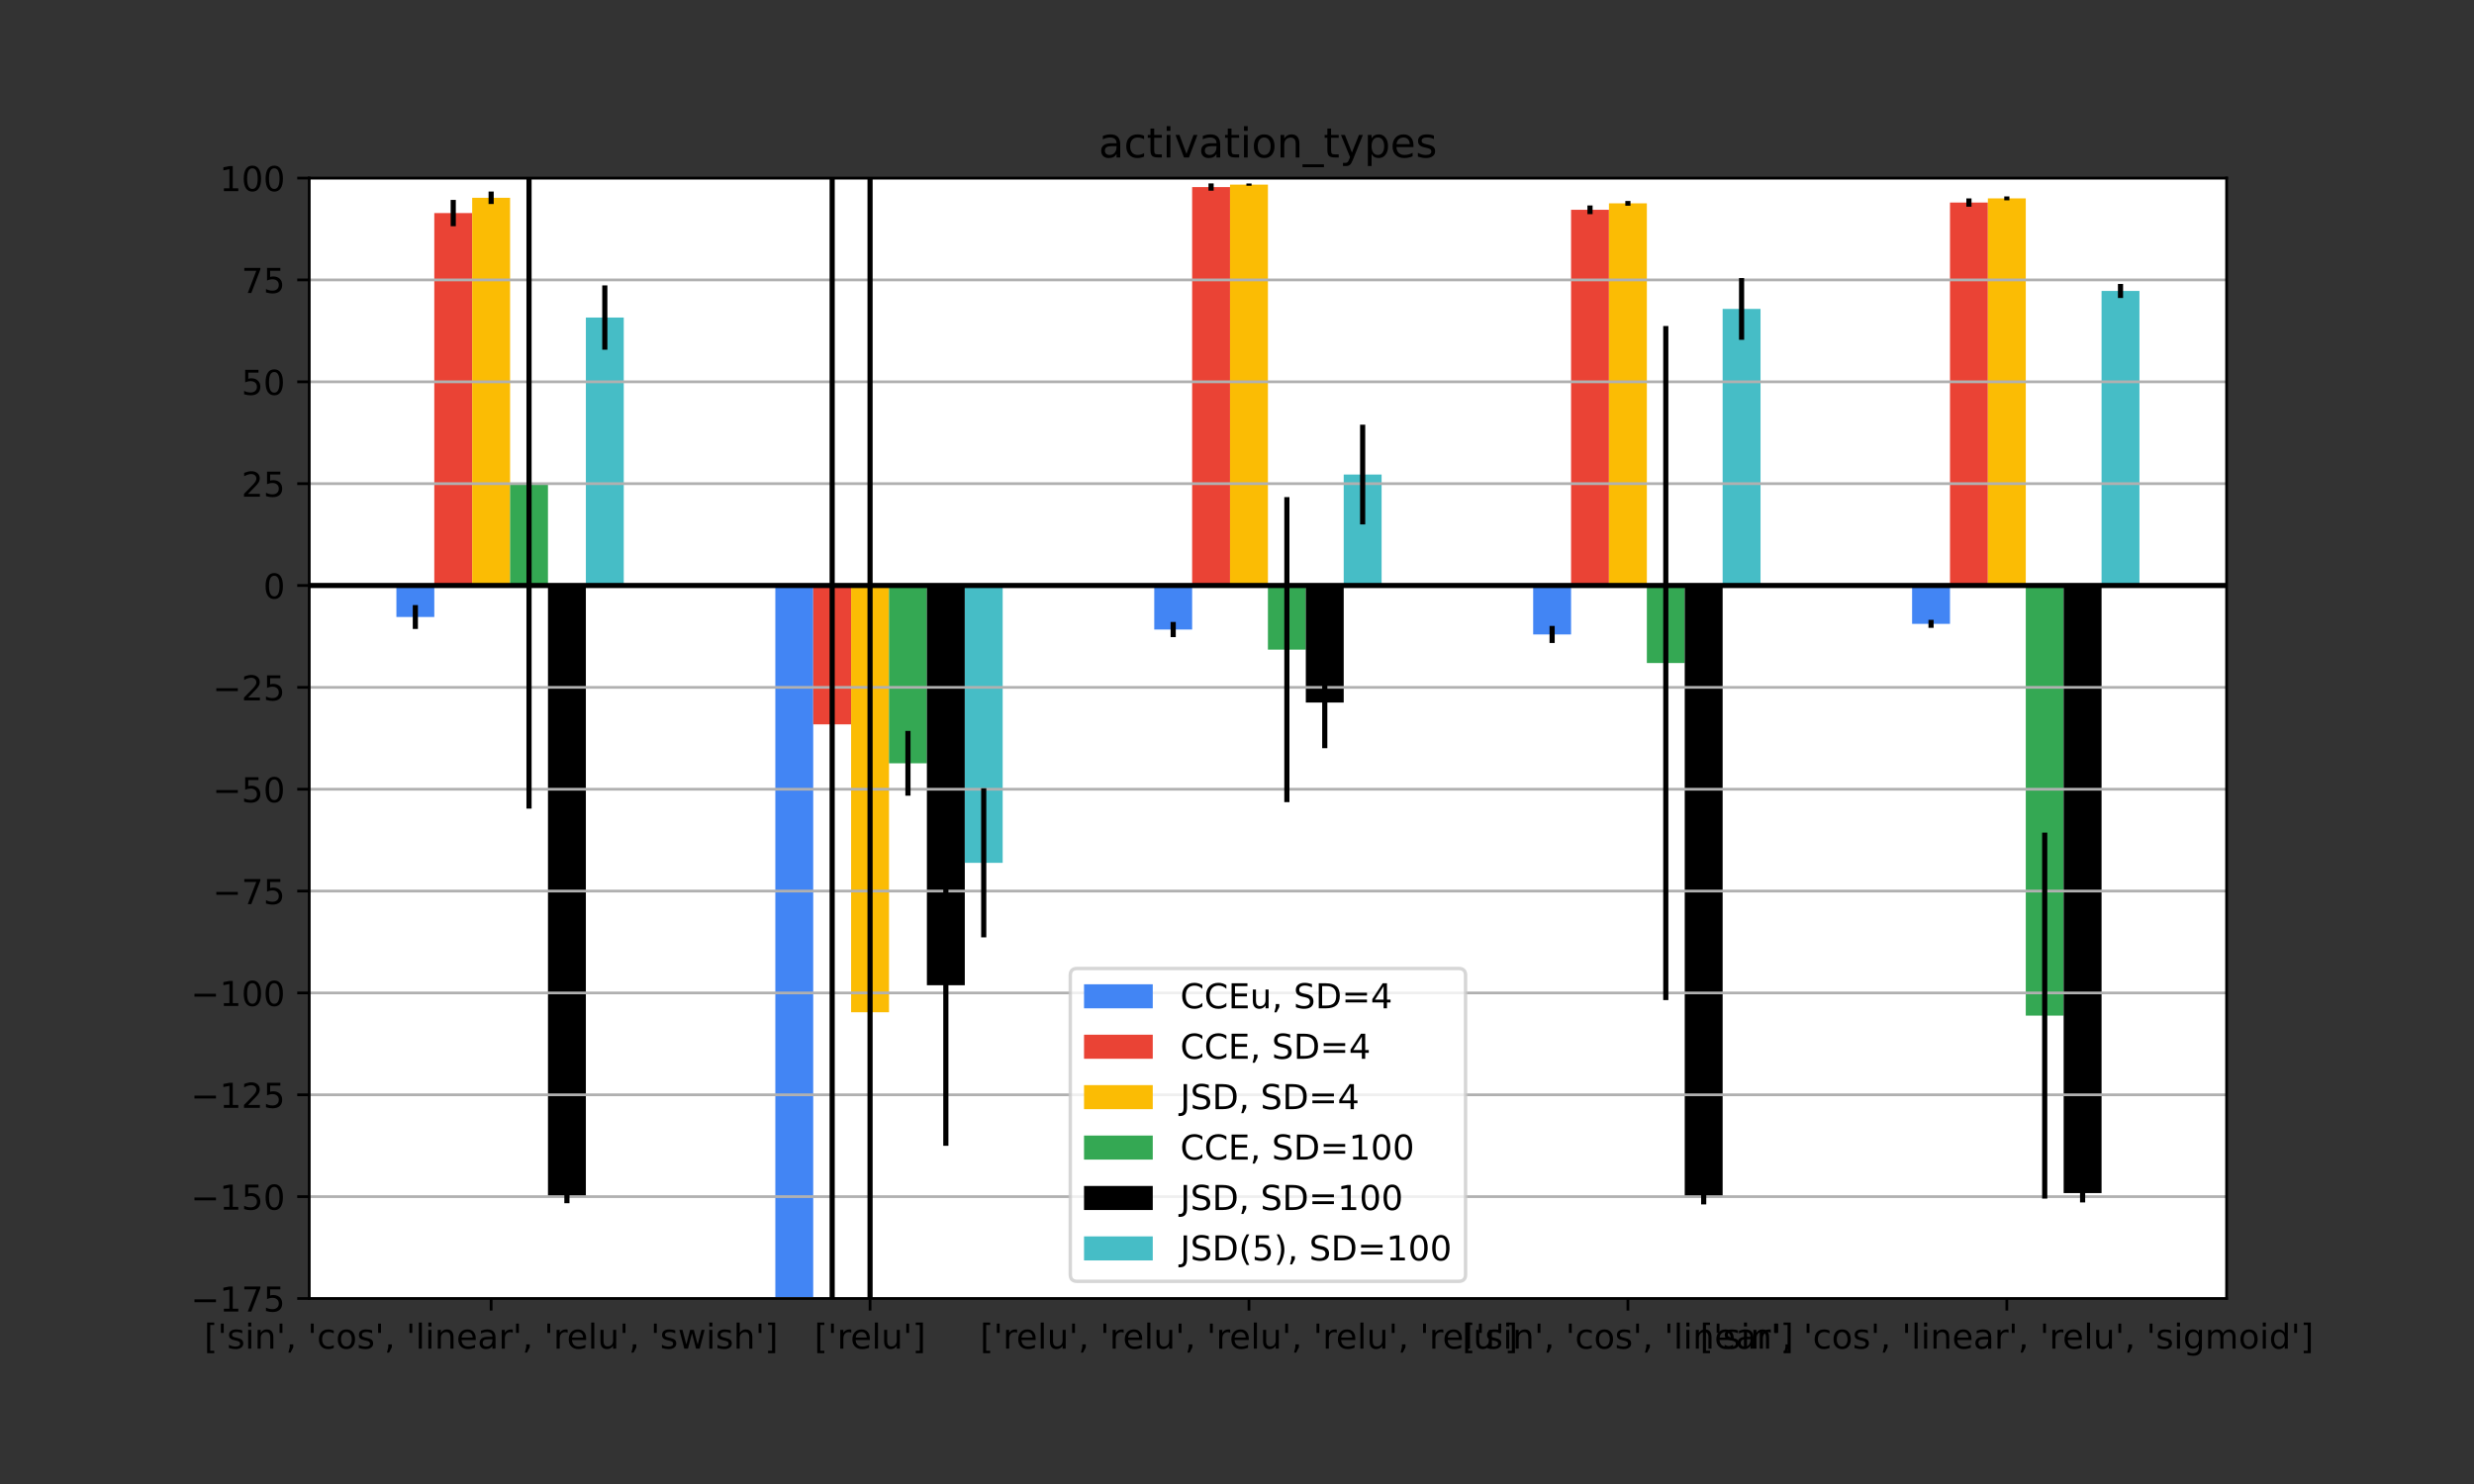 <?xml version="1.0" encoding="utf-8" standalone="no"?>
<!DOCTYPE svg PUBLIC "-//W3C//DTD SVG 1.1//EN"
  "http://www.w3.org/Graphics/SVG/1.1/DTD/svg11.dtd">
<!-- Created with matplotlib (https://matplotlib.org/) -->
<svg height="432pt" version="1.1" viewBox="0 0 720 432" width="720pt" xmlns="http://www.w3.org/2000/svg" xmlns:xlink="http://www.w3.org/1999/xlink">
 <rect x="0" y="0" width="720" height="432" fill="#333333" stroke="none"/>
 <defs>
  <style type="text/css">*{stroke-linecap:butt;stroke-linejoin:round;}</style>
 </defs>
 <g id="figure_1">
  <g id="patch_1">
   <path d="M 0 432 
L 720 432 
L 720 0 
L 0 0 
z
" style="fill:none;"/>
  </g>
  <g id="axes_1">
   <g id="patch_2">
    <path d="M 90 378 
L 648 378 
L 648 51.84 
L 90 51.84 
z
" style="fill:#ffffff;"/>
   </g>
   <g id="patch_3">
    <path clip-path="url(#pb8b86e7a56)" d="M 115.364 170.444 
L 126.391 170.444 
L 126.391 179.611 
L 115.364 179.611 
z
" style="fill:#4285f4;"/>
   </g>
   <g id="patch_4">
    <path clip-path="url(#pb8b86e7a56)" d="M 225.64 170.444 
L 236.668 170.444 
L 236.668 884.717 
L 225.64 884.717 
z
" style="fill:#4285f4;"/>
   </g>
   <g id="patch_5">
    <path clip-path="url(#pb8b86e7a56)" d="M 335.917 170.444 
L 346.945 170.444 
L 346.945 183.263 
L 335.917 183.263 
z
" style="fill:#4285f4;"/>
   </g>
   <g id="patch_6">
    <path clip-path="url(#pb8b86e7a56)" d="M 446.194 170.444 
L 457.221 170.444 
L 457.221 184.694 
L 446.194 184.694 
z
" style="fill:#4285f4;"/>
   </g>
   <g id="patch_7">
    <path clip-path="url(#pb8b86e7a56)" d="M 556.47 170.444 
L 567.498 170.444 
L 567.498 181.61 
L 556.47 181.61 
z
" style="fill:#4285f4;"/>
   </g>
   <g id="patch_8">
    <path clip-path="url(#pb8b86e7a56)" d="M 126.391 170.444 
L 137.419 170.444 
L 137.419 62.026 
L 126.391 62.026 
z
" style="fill:#ea4335;"/>
   </g>
   <g id="patch_9">
    <path clip-path="url(#pb8b86e7a56)" d="M 236.668 170.444 
L 247.696 170.444 
L 247.696 210.867 
L 236.668 210.867 
z
" style="fill:#ea4335;"/>
   </g>
   <g id="patch_10">
    <path clip-path="url(#pb8b86e7a56)" d="M 346.945 170.444 
L 357.972 170.444 
L 357.972 54.459 
L 346.945 54.459 
z
" style="fill:#ea4335;"/>
   </g>
   <g id="patch_11">
    <path clip-path="url(#pb8b86e7a56)" d="M 457.221 170.444 
L 468.249 170.444 
L 468.249 61.068 
L 457.221 61.068 
z
" style="fill:#ea4335;"/>
   </g>
   <g id="patch_12">
    <path clip-path="url(#pb8b86e7a56)" d="M 567.498 170.444 
L 578.526 170.444 
L 578.526 58.96 
L 567.498 58.96 
z
" style="fill:#ea4335;"/>
   </g>
   <g id="patch_13">
    <path clip-path="url(#pb8b86e7a56)" d="M 137.419 170.444 
L 148.447 170.444 
L 148.447 57.578 
L 137.419 57.578 
z
" style="fill:#fbbc04;"/>
   </g>
   <g id="patch_14">
    <path clip-path="url(#pb8b86e7a56)" d="M 247.696 170.444 
L 258.723 170.444 
L 258.723 294.675 
L 247.696 294.675 
z
" style="fill:#fbbc04;"/>
   </g>
   <g id="patch_15">
    <path clip-path="url(#pb8b86e7a56)" d="M 357.972 170.444 
L 369 170.444 
L 369 53.744 
L 357.972 53.744 
z
" style="fill:#fbbc04;"/>
   </g>
   <g id="patch_16">
    <path clip-path="url(#pb8b86e7a56)" d="M 468.249 170.444 
L 479.277 170.444 
L 479.277 59.189 
L 468.249 59.189 
z
" style="fill:#fbbc04;"/>
   </g>
   <g id="patch_17">
    <path clip-path="url(#pb8b86e7a56)" d="M 578.526 170.444 
L 589.553 170.444 
L 589.553 57.747 
L 578.526 57.747 
z
" style="fill:#fbbc04;"/>
   </g>
   <g id="patch_18">
    <path clip-path="url(#pb8b86e7a56)" d="M 148.447 170.444 
L 159.474 170.444 
L 159.474 140.765 
L 148.447 140.765 
z
" style="fill:#34a853;"/>
   </g>
   <g id="patch_19">
    <path clip-path="url(#pb8b86e7a56)" d="M 258.723 170.444 
L 269.751 170.444 
L 269.751 222.2 
L 258.723 222.2 
z
" style="fill:#34a853;"/>
   </g>
   <g id="patch_20">
    <path clip-path="url(#pb8b86e7a56)" d="M 369 170.444 
L 380.028 170.444 
L 380.028 189.11 
L 369 189.11 
z
" style="fill:#34a853;"/>
   </g>
   <g id="patch_21">
    <path clip-path="url(#pb8b86e7a56)" d="M 479.277 170.444 
L 490.304 170.444 
L 490.304 193.013 
L 479.277 193.013 
z
" style="fill:#34a853;"/>
   </g>
   <g id="patch_22">
    <path clip-path="url(#pb8b86e7a56)" d="M 589.553 170.444 
L 600.581 170.444 
L 600.581 295.652 
L 589.553 295.652 
z
" style="fill:#34a853;"/>
   </g>
   <g id="patch_23">
    <path clip-path="url(#pb8b86e7a56)" d="M 159.474 170.444 
L 170.502 170.444 
L 170.502 348.159 
L 159.474 348.159 
z
"/>
   </g>
   <g id="patch_24">
    <path clip-path="url(#pb8b86e7a56)" d="M 269.751 170.444 
L 280.779 170.444 
L 280.779 286.806 
L 269.751 286.806 
z
"/>
   </g>
   <g id="patch_25">
    <path clip-path="url(#pb8b86e7a56)" d="M 380.028 170.444 
L 391.055 170.444 
L 391.055 204.512 
L 380.028 204.512 
z
"/>
   </g>
   <g id="patch_26">
    <path clip-path="url(#pb8b86e7a56)" d="M 490.304 170.444 
L 501.332 170.444 
L 501.332 348.515 
L 490.304 348.515 
z
"/>
   </g>
   <g id="patch_27">
    <path clip-path="url(#pb8b86e7a56)" d="M 600.581 170.444 
L 611.609 170.444 
L 611.609 347.315 
L 600.581 347.315 
z
"/>
   </g>
   <g id="patch_28">
    <path clip-path="url(#pb8b86e7a56)" d="M 170.502 170.444 
L 181.53 170.444 
L 181.53 92.438 
L 170.502 92.438 
z
" style="fill:#46bdc6;"/>
   </g>
   <g id="patch_29">
    <path clip-path="url(#pb8b86e7a56)" d="M 280.779 170.444 
L 291.806 170.444 
L 291.806 251.18 
L 280.779 251.18 
z
" style="fill:#46bdc6;"/>
   </g>
   <g id="patch_30">
    <path clip-path="url(#pb8b86e7a56)" d="M 391.055 170.444 
L 402.083 170.444 
L 402.083 138.139 
L 391.055 138.139 
z
" style="fill:#46bdc6;"/>
   </g>
   <g id="patch_31">
    <path clip-path="url(#pb8b86e7a56)" d="M 501.332 170.444 
L 512.36 170.444 
L 512.36 89.925 
L 501.332 89.925 
z
" style="fill:#46bdc6;"/>
   </g>
   <g id="patch_32">
    <path clip-path="url(#pb8b86e7a56)" d="M 611.609 170.444 
L 622.636 170.444 
L 622.636 84.695 
L 611.609 84.695 
z
" style="fill:#46bdc6;"/>
   </g>
   <g id="matplotlib.axis_1">
    <g id="xtick_1">
     <g id="line2d_1">
      <defs>
       <path d="M 0 0 
L 0 3.5 
" id="mff85c3a733" style="stroke:#000000;stroke-width:0.8;"/>
      </defs>
      <g>
       <use style="stroke:#000000;stroke-width:0.8;" x="142.933" xlink:href="#mff85c3a733" y="378"/>
      </g>
     </g>
     <g id="text_1">
      <!-- ['sin', 'cos', 'linear', 'relu', 'swish'] -->
      <g transform="translate(59.424 392.598)scale(0.1 -0.1)">
       <defs>
        <path d="M 8.594 75.984 
L 29.297 75.984 
L 29.297 69 
L 17.578 69 
L 17.578 -6.203 
L 29.297 -6.203 
L 29.297 -13.188 
L 8.594 -13.188 
z
" id="DejaVuSans-91"/>
        <path d="M 17.922 72.906 
L 17.922 45.797 
L 9.625 45.797 
L 9.625 72.906 
z
" id="DejaVuSans-39"/>
        <path d="M 44.281 53.078 
L 44.281 44.578 
Q 40.484 46.531 36.375 47.5 
Q 32.281 48.484 27.875 48.484 
Q 21.188 48.484 17.844 46.438 
Q 14.5 44.391 14.5 40.281 
Q 14.5 37.156 16.891 35.375 
Q 19.281 33.594 26.516 31.984 
L 29.594 31.297 
Q 39.156 29.25 43.188 25.516 
Q 47.219 21.781 47.219 15.094 
Q 47.219 7.469 41.188 3.016 
Q 35.156 -1.422 24.609 -1.422 
Q 20.219 -1.422 15.453 -0.562 
Q 10.688 0.297 5.422 2 
L 5.422 11.281 
Q 10.406 8.688 15.234 7.391 
Q 20.062 6.109 24.812 6.109 
Q 31.156 6.109 34.562 8.281 
Q 37.984 10.453 37.984 14.406 
Q 37.984 18.062 35.516 20.016 
Q 33.062 21.969 24.703 23.781 
L 21.578 24.516 
Q 13.234 26.266 9.516 29.906 
Q 5.812 33.547 5.812 39.891 
Q 5.812 47.609 11.281 51.797 
Q 16.75 56 26.812 56 
Q 31.781 56 36.172 55.266 
Q 40.578 54.547 44.281 53.078 
z
" id="DejaVuSans-115"/>
        <path d="M 9.422 54.688 
L 18.406 54.688 
L 18.406 0 
L 9.422 0 
z
M 9.422 75.984 
L 18.406 75.984 
L 18.406 64.594 
L 9.422 64.594 
z
" id="DejaVuSans-105"/>
        <path d="M 54.891 33.016 
L 54.891 0 
L 45.906 0 
L 45.906 32.719 
Q 45.906 40.484 42.875 44.328 
Q 39.844 48.188 33.797 48.188 
Q 26.516 48.188 22.312 43.547 
Q 18.109 38.922 18.109 30.906 
L 18.109 0 
L 9.078 0 
L 9.078 54.688 
L 18.109 54.688 
L 18.109 46.188 
Q 21.344 51.125 25.703 53.562 
Q 30.078 56 35.797 56 
Q 45.219 56 50.047 50.172 
Q 54.891 44.344 54.891 33.016 
z
" id="DejaVuSans-110"/>
        <path d="M 11.719 12.406 
L 22.016 12.406 
L 22.016 4 
L 14.016 -11.625 
L 7.719 -11.625 
L 11.719 4 
z
" id="DejaVuSans-44"/>
        <path id="DejaVuSans-32"/>
        <path d="M 48.781 52.594 
L 48.781 44.188 
Q 44.969 46.297 41.141 47.344 
Q 37.312 48.391 33.406 48.391 
Q 24.656 48.391 19.812 42.844 
Q 14.984 37.312 14.984 27.297 
Q 14.984 17.281 19.812 11.734 
Q 24.656 6.203 33.406 6.203 
Q 37.312 6.203 41.141 7.25 
Q 44.969 8.297 48.781 10.406 
L 48.781 2.094 
Q 45.016 0.344 40.984 -0.531 
Q 36.969 -1.422 32.422 -1.422 
Q 20.062 -1.422 12.781 6.344 
Q 5.516 14.109 5.516 27.297 
Q 5.516 40.672 12.859 48.328 
Q 20.219 56 33.016 56 
Q 37.156 56 41.109 55.141 
Q 45.062 54.297 48.781 52.594 
z
" id="DejaVuSans-99"/>
        <path d="M 30.609 48.391 
Q 23.391 48.391 19.188 42.75 
Q 14.984 37.109 14.984 27.297 
Q 14.984 17.484 19.156 11.844 
Q 23.344 6.203 30.609 6.203 
Q 37.797 6.203 41.984 11.859 
Q 46.188 17.531 46.188 27.297 
Q 46.188 37.016 41.984 42.703 
Q 37.797 48.391 30.609 48.391 
z
M 30.609 56 
Q 42.328 56 49.016 48.375 
Q 55.719 40.766 55.719 27.297 
Q 55.719 13.875 49.016 6.219 
Q 42.328 -1.422 30.609 -1.422 
Q 18.844 -1.422 12.172 6.219 
Q 5.516 13.875 5.516 27.297 
Q 5.516 40.766 12.172 48.375 
Q 18.844 56 30.609 56 
z
" id="DejaVuSans-111"/>
        <path d="M 9.422 75.984 
L 18.406 75.984 
L 18.406 0 
L 9.422 0 
z
" id="DejaVuSans-108"/>
        <path d="M 56.203 29.594 
L 56.203 25.203 
L 14.891 25.203 
Q 15.484 15.922 20.484 11.062 
Q 25.484 6.203 34.422 6.203 
Q 39.594 6.203 44.453 7.469 
Q 49.312 8.734 54.109 11.281 
L 54.109 2.781 
Q 49.266 0.734 44.188 -0.344 
Q 39.109 -1.422 33.891 -1.422 
Q 20.797 -1.422 13.156 6.188 
Q 5.516 13.812 5.516 26.812 
Q 5.516 40.234 12.766 48.109 
Q 20.016 56 32.328 56 
Q 43.359 56 49.781 48.891 
Q 56.203 41.797 56.203 29.594 
z
M 47.219 32.234 
Q 47.125 39.594 43.094 43.984 
Q 39.062 48.391 32.422 48.391 
Q 24.906 48.391 20.391 44.141 
Q 15.875 39.891 15.188 32.172 
z
" id="DejaVuSans-101"/>
        <path d="M 34.281 27.484 
Q 23.391 27.484 19.188 25 
Q 14.984 22.516 14.984 16.5 
Q 14.984 11.719 18.141 8.906 
Q 21.297 6.109 26.703 6.109 
Q 34.188 6.109 38.703 11.406 
Q 43.219 16.703 43.219 25.484 
L 43.219 27.484 
z
M 52.203 31.203 
L 52.203 0 
L 43.219 0 
L 43.219 8.297 
Q 40.141 3.328 35.547 0.953 
Q 30.953 -1.422 24.312 -1.422 
Q 15.922 -1.422 10.953 3.297 
Q 6 8.016 6 15.922 
Q 6 25.141 12.172 29.828 
Q 18.359 34.516 30.609 34.516 
L 43.219 34.516 
L 43.219 35.406 
Q 43.219 41.609 39.141 45 
Q 35.062 48.391 27.688 48.391 
Q 23 48.391 18.547 47.266 
Q 14.109 46.141 10.016 43.891 
L 10.016 52.203 
Q 14.938 54.109 19.578 55.047 
Q 24.219 56 28.609 56 
Q 40.484 56 46.344 49.844 
Q 52.203 43.703 52.203 31.203 
z
" id="DejaVuSans-97"/>
        <path d="M 41.109 46.297 
Q 39.594 47.172 37.812 47.578 
Q 36.031 48 33.891 48 
Q 26.266 48 22.188 43.047 
Q 18.109 38.094 18.109 28.812 
L 18.109 0 
L 9.078 0 
L 9.078 54.688 
L 18.109 54.688 
L 18.109 46.188 
Q 20.953 51.172 25.484 53.578 
Q 30.031 56 36.531 56 
Q 37.453 56 38.578 55.875 
Q 39.703 55.766 41.062 55.516 
z
" id="DejaVuSans-114"/>
        <path d="M 8.5 21.578 
L 8.5 54.688 
L 17.484 54.688 
L 17.484 21.922 
Q 17.484 14.156 20.5 10.266 
Q 23.531 6.391 29.594 6.391 
Q 36.859 6.391 41.078 11.031 
Q 45.312 15.672 45.312 23.688 
L 45.312 54.688 
L 54.297 54.688 
L 54.297 0 
L 45.312 0 
L 45.312 8.406 
Q 42.047 3.422 37.719 1 
Q 33.406 -1.422 27.688 -1.422 
Q 18.266 -1.422 13.375 4.438 
Q 8.5 10.297 8.5 21.578 
z
M 31.109 56 
z
" id="DejaVuSans-117"/>
        <path d="M 4.203 54.688 
L 13.188 54.688 
L 24.422 12.016 
L 35.594 54.688 
L 46.188 54.688 
L 57.422 12.016 
L 68.609 54.688 
L 77.594 54.688 
L 63.281 0 
L 52.688 0 
L 40.922 44.828 
L 29.109 0 
L 18.5 0 
z
" id="DejaVuSans-119"/>
        <path d="M 54.891 33.016 
L 54.891 0 
L 45.906 0 
L 45.906 32.719 
Q 45.906 40.484 42.875 44.328 
Q 39.844 48.188 33.797 48.188 
Q 26.516 48.188 22.312 43.547 
Q 18.109 38.922 18.109 30.906 
L 18.109 0 
L 9.078 0 
L 9.078 75.984 
L 18.109 75.984 
L 18.109 46.188 
Q 21.344 51.125 25.703 53.562 
Q 30.078 56 35.797 56 
Q 45.219 56 50.047 50.172 
Q 54.891 44.344 54.891 33.016 
z
" id="DejaVuSans-104"/>
        <path d="M 30.422 75.984 
L 30.422 -13.188 
L 9.719 -13.188 
L 9.719 -6.203 
L 21.391 -6.203 
L 21.391 69 
L 9.719 69 
L 9.719 75.984 
z
" id="DejaVuSans-93"/>
       </defs>
       <use xlink:href="#DejaVuSans-91"/>
       <use x="39.014" xlink:href="#DejaVuSans-39"/>
       <use x="66.504" xlink:href="#DejaVuSans-115"/>
       <use x="118.604" xlink:href="#DejaVuSans-105"/>
       <use x="146.387" xlink:href="#DejaVuSans-110"/>
       <use x="209.766" xlink:href="#DejaVuSans-39"/>
       <use x="237.256" xlink:href="#DejaVuSans-44"/>
       <use x="269.043" xlink:href="#DejaVuSans-32"/>
       <use x="300.83" xlink:href="#DejaVuSans-39"/>
       <use x="328.32" xlink:href="#DejaVuSans-99"/>
       <use x="383.301" xlink:href="#DejaVuSans-111"/>
       <use x="444.482" xlink:href="#DejaVuSans-115"/>
       <use x="496.582" xlink:href="#DejaVuSans-39"/>
       <use x="524.072" xlink:href="#DejaVuSans-44"/>
       <use x="555.859" xlink:href="#DejaVuSans-32"/>
       <use x="587.646" xlink:href="#DejaVuSans-39"/>
       <use x="615.137" xlink:href="#DejaVuSans-108"/>
       <use x="642.92" xlink:href="#DejaVuSans-105"/>
       <use x="670.703" xlink:href="#DejaVuSans-110"/>
       <use x="734.082" xlink:href="#DejaVuSans-101"/>
       <use x="795.605" xlink:href="#DejaVuSans-97"/>
       <use x="856.885" xlink:href="#DejaVuSans-114"/>
       <use x="897.998" xlink:href="#DejaVuSans-39"/>
       <use x="925.488" xlink:href="#DejaVuSans-44"/>
       <use x="957.275" xlink:href="#DejaVuSans-32"/>
       <use x="989.062" xlink:href="#DejaVuSans-39"/>
       <use x="1016.553" xlink:href="#DejaVuSans-114"/>
       <use x="1055.416" xlink:href="#DejaVuSans-101"/>
       <use x="1116.939" xlink:href="#DejaVuSans-108"/>
       <use x="1144.723" xlink:href="#DejaVuSans-117"/>
       <use x="1208.102" xlink:href="#DejaVuSans-39"/>
       <use x="1235.592" xlink:href="#DejaVuSans-44"/>
       <use x="1267.379" xlink:href="#DejaVuSans-32"/>
       <use x="1299.166" xlink:href="#DejaVuSans-39"/>
       <use x="1326.656" xlink:href="#DejaVuSans-115"/>
       <use x="1378.756" xlink:href="#DejaVuSans-119"/>
       <use x="1460.543" xlink:href="#DejaVuSans-105"/>
       <use x="1488.326" xlink:href="#DejaVuSans-115"/>
       <use x="1540.426" xlink:href="#DejaVuSans-104"/>
       <use x="1603.805" xlink:href="#DejaVuSans-39"/>
       <use x="1631.295" xlink:href="#DejaVuSans-93"/>
      </g>
     </g>
    </g>
    <g id="xtick_2">
     <g id="line2d_2">
      <g>
       <use style="stroke:#000000;stroke-width:0.8;" x="253.209" xlink:href="#mff85c3a733" y="378"/>
      </g>
     </g>
     <g id="text_2">
      <!-- ['relu'] -->
      <g transform="translate(236.982 392.598)scale(0.1 -0.1)">
       <use xlink:href="#DejaVuSans-91"/>
       <use x="39.014" xlink:href="#DejaVuSans-39"/>
       <use x="66.504" xlink:href="#DejaVuSans-114"/>
       <use x="105.367" xlink:href="#DejaVuSans-101"/>
       <use x="166.891" xlink:href="#DejaVuSans-108"/>
       <use x="194.674" xlink:href="#DejaVuSans-117"/>
       <use x="258.053" xlink:href="#DejaVuSans-39"/>
       <use x="285.543" xlink:href="#DejaVuSans-93"/>
      </g>
     </g>
    </g>
    <g id="xtick_3">
     <g id="line2d_3">
      <g>
       <use style="stroke:#000000;stroke-width:0.8;" x="363.486" xlink:href="#mff85c3a733" y="378"/>
      </g>
     </g>
     <g id="text_3">
      <!-- ['relu', 'relu', 'relu', 'relu', 'relu'] -->
      <g transform="translate(285.243 392.598)scale(0.1 -0.1)">
       <use xlink:href="#DejaVuSans-91"/>
       <use x="39.014" xlink:href="#DejaVuSans-39"/>
       <use x="66.504" xlink:href="#DejaVuSans-114"/>
       <use x="105.367" xlink:href="#DejaVuSans-101"/>
       <use x="166.891" xlink:href="#DejaVuSans-108"/>
       <use x="194.674" xlink:href="#DejaVuSans-117"/>
       <use x="258.053" xlink:href="#DejaVuSans-39"/>
       <use x="285.543" xlink:href="#DejaVuSans-44"/>
       <use x="317.33" xlink:href="#DejaVuSans-32"/>
       <use x="349.117" xlink:href="#DejaVuSans-39"/>
       <use x="376.607" xlink:href="#DejaVuSans-114"/>
       <use x="415.471" xlink:href="#DejaVuSans-101"/>
       <use x="476.994" xlink:href="#DejaVuSans-108"/>
       <use x="504.777" xlink:href="#DejaVuSans-117"/>
       <use x="568.156" xlink:href="#DejaVuSans-39"/>
       <use x="595.646" xlink:href="#DejaVuSans-44"/>
       <use x="627.434" xlink:href="#DejaVuSans-32"/>
       <use x="659.221" xlink:href="#DejaVuSans-39"/>
       <use x="686.711" xlink:href="#DejaVuSans-114"/>
       <use x="725.574" xlink:href="#DejaVuSans-101"/>
       <use x="787.098" xlink:href="#DejaVuSans-108"/>
       <use x="814.881" xlink:href="#DejaVuSans-117"/>
       <use x="878.26" xlink:href="#DejaVuSans-39"/>
       <use x="905.75" xlink:href="#DejaVuSans-44"/>
       <use x="937.537" xlink:href="#DejaVuSans-32"/>
       <use x="969.324" xlink:href="#DejaVuSans-39"/>
       <use x="996.814" xlink:href="#DejaVuSans-114"/>
       <use x="1035.678" xlink:href="#DejaVuSans-101"/>
       <use x="1097.201" xlink:href="#DejaVuSans-108"/>
       <use x="1124.984" xlink:href="#DejaVuSans-117"/>
       <use x="1188.363" xlink:href="#DejaVuSans-39"/>
       <use x="1215.854" xlink:href="#DejaVuSans-44"/>
       <use x="1247.641" xlink:href="#DejaVuSans-32"/>
       <use x="1279.428" xlink:href="#DejaVuSans-39"/>
       <use x="1306.918" xlink:href="#DejaVuSans-114"/>
       <use x="1345.781" xlink:href="#DejaVuSans-101"/>
       <use x="1407.305" xlink:href="#DejaVuSans-108"/>
       <use x="1435.088" xlink:href="#DejaVuSans-117"/>
       <use x="1498.467" xlink:href="#DejaVuSans-39"/>
       <use x="1525.957" xlink:href="#DejaVuSans-93"/>
      </g>
     </g>
    </g>
    <g id="xtick_4">
     <g id="line2d_4">
      <g>
       <use style="stroke:#000000;stroke-width:0.8;" x="473.763" xlink:href="#mff85c3a733" y="378"/>
      </g>
     </g>
     <g id="text_4">
      <!-- ['sin', 'cos', 'linear'] -->
      <g transform="translate(425.541 392.598)scale(0.1 -0.1)">
       <use xlink:href="#DejaVuSans-91"/>
       <use x="39.014" xlink:href="#DejaVuSans-39"/>
       <use x="66.504" xlink:href="#DejaVuSans-115"/>
       <use x="118.604" xlink:href="#DejaVuSans-105"/>
       <use x="146.387" xlink:href="#DejaVuSans-110"/>
       <use x="209.766" xlink:href="#DejaVuSans-39"/>
       <use x="237.256" xlink:href="#DejaVuSans-44"/>
       <use x="269.043" xlink:href="#DejaVuSans-32"/>
       <use x="300.83" xlink:href="#DejaVuSans-39"/>
       <use x="328.32" xlink:href="#DejaVuSans-99"/>
       <use x="383.301" xlink:href="#DejaVuSans-111"/>
       <use x="444.482" xlink:href="#DejaVuSans-115"/>
       <use x="496.582" xlink:href="#DejaVuSans-39"/>
       <use x="524.072" xlink:href="#DejaVuSans-44"/>
       <use x="555.859" xlink:href="#DejaVuSans-32"/>
       <use x="587.646" xlink:href="#DejaVuSans-39"/>
       <use x="615.137" xlink:href="#DejaVuSans-108"/>
       <use x="642.92" xlink:href="#DejaVuSans-105"/>
       <use x="670.703" xlink:href="#DejaVuSans-110"/>
       <use x="734.082" xlink:href="#DejaVuSans-101"/>
       <use x="795.605" xlink:href="#DejaVuSans-97"/>
       <use x="856.885" xlink:href="#DejaVuSans-114"/>
       <use x="897.998" xlink:href="#DejaVuSans-39"/>
       <use x="925.488" xlink:href="#DejaVuSans-93"/>
      </g>
     </g>
    </g>
    <g id="xtick_5">
     <g id="line2d_5">
      <g>
       <use style="stroke:#000000;stroke-width:0.8;" x="584.04" xlink:href="#mff85c3a733" y="378"/>
      </g>
     </g>
     <g id="text_5">
      <!-- ['sin', 'cos', 'linear', 'relu', 'sigmoid'] -->
      <g transform="translate(494.726 392.598)scale(0.1 -0.1)">
       <defs>
        <path d="M 45.406 27.984 
Q 45.406 37.75 41.375 43.109 
Q 37.359 48.484 30.078 48.484 
Q 22.859 48.484 18.828 43.109 
Q 14.797 37.75 14.797 27.984 
Q 14.797 18.266 18.828 12.891 
Q 22.859 7.516 30.078 7.516 
Q 37.359 7.516 41.375 12.891 
Q 45.406 18.266 45.406 27.984 
z
M 54.391 6.781 
Q 54.391 -7.172 48.188 -13.984 
Q 42 -20.797 29.203 -20.797 
Q 24.469 -20.797 20.266 -20.094 
Q 16.062 -19.391 12.109 -17.922 
L 12.109 -9.188 
Q 16.062 -11.328 19.922 -12.344 
Q 23.781 -13.375 27.781 -13.375 
Q 36.625 -13.375 41.016 -8.766 
Q 45.406 -4.156 45.406 5.172 
L 45.406 9.625 
Q 42.625 4.781 38.281 2.391 
Q 33.938 0 27.875 0 
Q 17.828 0 11.672 7.656 
Q 5.516 15.328 5.516 27.984 
Q 5.516 40.672 11.672 48.328 
Q 17.828 56 27.875 56 
Q 33.938 56 38.281 53.609 
Q 42.625 51.219 45.406 46.391 
L 45.406 54.688 
L 54.391 54.688 
z
" id="DejaVuSans-103"/>
        <path d="M 52 44.188 
Q 55.375 50.25 60.062 53.125 
Q 64.75 56 71.094 56 
Q 79.641 56 84.281 50.016 
Q 88.922 44.047 88.922 33.016 
L 88.922 0 
L 79.891 0 
L 79.891 32.719 
Q 79.891 40.578 77.094 44.375 
Q 74.312 48.188 68.609 48.188 
Q 61.625 48.188 57.562 43.547 
Q 53.516 38.922 53.516 30.906 
L 53.516 0 
L 44.484 0 
L 44.484 32.719 
Q 44.484 40.625 41.703 44.406 
Q 38.922 48.188 33.109 48.188 
Q 26.219 48.188 22.156 43.531 
Q 18.109 38.875 18.109 30.906 
L 18.109 0 
L 9.078 0 
L 9.078 54.688 
L 18.109 54.688 
L 18.109 46.188 
Q 21.188 51.219 25.484 53.609 
Q 29.781 56 35.688 56 
Q 41.656 56 45.828 52.969 
Q 50 49.953 52 44.188 
z
" id="DejaVuSans-109"/>
        <path d="M 45.406 46.391 
L 45.406 75.984 
L 54.391 75.984 
L 54.391 0 
L 45.406 0 
L 45.406 8.203 
Q 42.578 3.328 38.25 0.953 
Q 33.938 -1.422 27.875 -1.422 
Q 17.969 -1.422 11.734 6.484 
Q 5.516 14.406 5.516 27.297 
Q 5.516 40.188 11.734 48.094 
Q 17.969 56 27.875 56 
Q 33.938 56 38.25 53.625 
Q 42.578 51.266 45.406 46.391 
z
M 14.797 27.297 
Q 14.797 17.391 18.875 11.75 
Q 22.953 6.109 30.078 6.109 
Q 37.203 6.109 41.297 11.75 
Q 45.406 17.391 45.406 27.297 
Q 45.406 37.203 41.297 42.844 
Q 37.203 48.484 30.078 48.484 
Q 22.953 48.484 18.875 42.844 
Q 14.797 37.203 14.797 27.297 
z
" id="DejaVuSans-100"/>
       </defs>
       <use xlink:href="#DejaVuSans-91"/>
       <use x="39.014" xlink:href="#DejaVuSans-39"/>
       <use x="66.504" xlink:href="#DejaVuSans-115"/>
       <use x="118.604" xlink:href="#DejaVuSans-105"/>
       <use x="146.387" xlink:href="#DejaVuSans-110"/>
       <use x="209.766" xlink:href="#DejaVuSans-39"/>
       <use x="237.256" xlink:href="#DejaVuSans-44"/>
       <use x="269.043" xlink:href="#DejaVuSans-32"/>
       <use x="300.83" xlink:href="#DejaVuSans-39"/>
       <use x="328.32" xlink:href="#DejaVuSans-99"/>
       <use x="383.301" xlink:href="#DejaVuSans-111"/>
       <use x="444.482" xlink:href="#DejaVuSans-115"/>
       <use x="496.582" xlink:href="#DejaVuSans-39"/>
       <use x="524.072" xlink:href="#DejaVuSans-44"/>
       <use x="555.859" xlink:href="#DejaVuSans-32"/>
       <use x="587.646" xlink:href="#DejaVuSans-39"/>
       <use x="615.137" xlink:href="#DejaVuSans-108"/>
       <use x="642.92" xlink:href="#DejaVuSans-105"/>
       <use x="670.703" xlink:href="#DejaVuSans-110"/>
       <use x="734.082" xlink:href="#DejaVuSans-101"/>
       <use x="795.605" xlink:href="#DejaVuSans-97"/>
       <use x="856.885" xlink:href="#DejaVuSans-114"/>
       <use x="897.998" xlink:href="#DejaVuSans-39"/>
       <use x="925.488" xlink:href="#DejaVuSans-44"/>
       <use x="957.275" xlink:href="#DejaVuSans-32"/>
       <use x="989.062" xlink:href="#DejaVuSans-39"/>
       <use x="1016.553" xlink:href="#DejaVuSans-114"/>
       <use x="1055.416" xlink:href="#DejaVuSans-101"/>
       <use x="1116.939" xlink:href="#DejaVuSans-108"/>
       <use x="1144.723" xlink:href="#DejaVuSans-117"/>
       <use x="1208.102" xlink:href="#DejaVuSans-39"/>
       <use x="1235.592" xlink:href="#DejaVuSans-44"/>
       <use x="1267.379" xlink:href="#DejaVuSans-32"/>
       <use x="1299.166" xlink:href="#DejaVuSans-39"/>
       <use x="1326.656" xlink:href="#DejaVuSans-115"/>
       <use x="1378.756" xlink:href="#DejaVuSans-105"/>
       <use x="1406.539" xlink:href="#DejaVuSans-103"/>
       <use x="1470.016" xlink:href="#DejaVuSans-109"/>
       <use x="1567.428" xlink:href="#DejaVuSans-111"/>
       <use x="1628.609" xlink:href="#DejaVuSans-105"/>
       <use x="1656.393" xlink:href="#DejaVuSans-100"/>
       <use x="1719.869" xlink:href="#DejaVuSans-39"/>
       <use x="1747.359" xlink:href="#DejaVuSans-93"/>
      </g>
     </g>
    </g>
   </g>
   <g id="matplotlib.axis_2">
    <g id="ytick_1">
     <g id="line2d_6">
      <path clip-path="url(#pb8b86e7a56)" d="M 90 378 
L 648 378 
" style="fill:none;stroke:#b0b0b0;stroke-linecap:square;stroke-width:0.8;"/>
     </g>
     <g id="line2d_7">
      <defs>
       <path d="M 0 0 
L -3.5 0 
" id="m4255117a37" style="stroke:#000000;stroke-width:0.8;"/>
      </defs>
      <g>
       <use style="stroke:#000000;stroke-width:0.8;" x="90" xlink:href="#m4255117a37" y="378"/>
      </g>
     </g>
     <g id="text_6">
      <!-- −175 -->
      <g transform="translate(55.533 381.799)scale(0.1 -0.1)">
       <defs>
        <path d="M 10.594 35.5 
L 73.188 35.5 
L 73.188 27.203 
L 10.594 27.203 
z
" id="DejaVuSans-8722"/>
        <path d="M 12.406 8.297 
L 28.516 8.297 
L 28.516 63.922 
L 10.984 60.406 
L 10.984 69.391 
L 28.422 72.906 
L 38.281 72.906 
L 38.281 8.297 
L 54.391 8.297 
L 54.391 0 
L 12.406 0 
z
" id="DejaVuSans-49"/>
        <path d="M 8.203 72.906 
L 55.078 72.906 
L 55.078 68.703 
L 28.609 0 
L 18.312 0 
L 43.219 64.594 
L 8.203 64.594 
z
" id="DejaVuSans-55"/>
        <path d="M 10.797 72.906 
L 49.516 72.906 
L 49.516 64.594 
L 19.828 64.594 
L 19.828 46.734 
Q 21.969 47.469 24.109 47.828 
Q 26.266 48.188 28.422 48.188 
Q 40.625 48.188 47.75 41.5 
Q 54.891 34.812 54.891 23.391 
Q 54.891 11.625 47.562 5.094 
Q 40.234 -1.422 26.906 -1.422 
Q 22.312 -1.422 17.547 -0.641 
Q 12.797 0.141 7.719 1.703 
L 7.719 11.625 
Q 12.109 9.234 16.797 8.062 
Q 21.484 6.891 26.703 6.891 
Q 35.156 6.891 40.078 11.328 
Q 45.016 15.766 45.016 23.391 
Q 45.016 31 40.078 35.438 
Q 35.156 39.891 26.703 39.891 
Q 22.75 39.891 18.812 39.016 
Q 14.891 38.141 10.797 36.281 
z
" id="DejaVuSans-53"/>
       </defs>
       <use xlink:href="#DejaVuSans-8722"/>
       <use x="83.789" xlink:href="#DejaVuSans-49"/>
       <use x="147.412" xlink:href="#DejaVuSans-55"/>
       <use x="211.035" xlink:href="#DejaVuSans-53"/>
      </g>
     </g>
    </g>
    <g id="ytick_2">
     <g id="line2d_8">
      <path clip-path="url(#pb8b86e7a56)" d="M 90 348.349 
L 648 348.349 
" style="fill:none;stroke:#b0b0b0;stroke-linecap:square;stroke-width:0.8;"/>
     </g>
     <g id="line2d_9">
      <g>
       <use style="stroke:#000000;stroke-width:0.8;" x="90" xlink:href="#m4255117a37" y="348.349"/>
      </g>
     </g>
     <g id="text_7">
      <!-- −150 -->
      <g transform="translate(55.533 352.148)scale(0.1 -0.1)">
       <defs>
        <path d="M 31.781 66.406 
Q 24.172 66.406 20.328 58.906 
Q 16.5 51.422 16.5 36.375 
Q 16.5 21.391 20.328 13.891 
Q 24.172 6.391 31.781 6.391 
Q 39.453 6.391 43.281 13.891 
Q 47.125 21.391 47.125 36.375 
Q 47.125 51.422 43.281 58.906 
Q 39.453 66.406 31.781 66.406 
z
M 31.781 74.219 
Q 44.047 74.219 50.516 64.516 
Q 56.984 54.828 56.984 36.375 
Q 56.984 17.969 50.516 8.266 
Q 44.047 -1.422 31.781 -1.422 
Q 19.531 -1.422 13.062 8.266 
Q 6.594 17.969 6.594 36.375 
Q 6.594 54.828 13.062 64.516 
Q 19.531 74.219 31.781 74.219 
z
" id="DejaVuSans-48"/>
       </defs>
       <use xlink:href="#DejaVuSans-8722"/>
       <use x="83.789" xlink:href="#DejaVuSans-49"/>
       <use x="147.412" xlink:href="#DejaVuSans-53"/>
       <use x="211.035" xlink:href="#DejaVuSans-48"/>
      </g>
     </g>
    </g>
    <g id="ytick_3">
     <g id="line2d_10">
      <path clip-path="url(#pb8b86e7a56)" d="M 90 318.698 
L 648 318.698 
" style="fill:none;stroke:#b0b0b0;stroke-linecap:square;stroke-width:0.8;"/>
     </g>
     <g id="line2d_11">
      <g>
       <use style="stroke:#000000;stroke-width:0.8;" x="90" xlink:href="#m4255117a37" y="318.698"/>
      </g>
     </g>
     <g id="text_8">
      <!-- −125 -->
      <g transform="translate(55.533 322.497)scale(0.1 -0.1)">
       <defs>
        <path d="M 19.188 8.297 
L 53.609 8.297 
L 53.609 0 
L 7.328 0 
L 7.328 8.297 
Q 12.938 14.109 22.625 23.891 
Q 32.328 33.688 34.812 36.531 
Q 39.547 41.844 41.422 45.531 
Q 43.312 49.219 43.312 52.781 
Q 43.312 58.594 39.234 62.25 
Q 35.156 65.922 28.609 65.922 
Q 23.969 65.922 18.812 64.312 
Q 13.672 62.703 7.812 59.422 
L 7.812 69.391 
Q 13.766 71.781 18.938 73 
Q 24.125 74.219 28.422 74.219 
Q 39.75 74.219 46.484 68.547 
Q 53.219 62.891 53.219 53.422 
Q 53.219 48.922 51.531 44.891 
Q 49.859 40.875 45.406 35.406 
Q 44.188 33.984 37.641 27.219 
Q 31.109 20.453 19.188 8.297 
z
" id="DejaVuSans-50"/>
       </defs>
       <use xlink:href="#DejaVuSans-8722"/>
       <use x="83.789" xlink:href="#DejaVuSans-49"/>
       <use x="147.412" xlink:href="#DejaVuSans-50"/>
       <use x="211.035" xlink:href="#DejaVuSans-53"/>
      </g>
     </g>
    </g>
    <g id="ytick_4">
     <g id="line2d_12">
      <path clip-path="url(#pb8b86e7a56)" d="M 90 289.047 
L 648 289.047 
" style="fill:none;stroke:#b0b0b0;stroke-linecap:square;stroke-width:0.8;"/>
     </g>
     <g id="line2d_13">
      <g>
       <use style="stroke:#000000;stroke-width:0.8;" x="90" xlink:href="#m4255117a37" y="289.047"/>
      </g>
     </g>
     <g id="text_9">
      <!-- −100 -->
      <g transform="translate(55.533 292.846)scale(0.1 -0.1)">
       <use xlink:href="#DejaVuSans-8722"/>
       <use x="83.789" xlink:href="#DejaVuSans-49"/>
       <use x="147.412" xlink:href="#DejaVuSans-48"/>
       <use x="211.035" xlink:href="#DejaVuSans-48"/>
      </g>
     </g>
    </g>
    <g id="ytick_5">
     <g id="line2d_14">
      <path clip-path="url(#pb8b86e7a56)" d="M 90 259.396 
L 648 259.396 
" style="fill:none;stroke:#b0b0b0;stroke-linecap:square;stroke-width:0.8;"/>
     </g>
     <g id="line2d_15">
      <g>
       <use style="stroke:#000000;stroke-width:0.8;" x="90" xlink:href="#m4255117a37" y="259.396"/>
      </g>
     </g>
     <g id="text_10">
      <!-- −75 -->
      <g transform="translate(61.895 263.196)scale(0.1 -0.1)">
       <use xlink:href="#DejaVuSans-8722"/>
       <use x="83.789" xlink:href="#DejaVuSans-55"/>
       <use x="147.412" xlink:href="#DejaVuSans-53"/>
      </g>
     </g>
    </g>
    <g id="ytick_6">
     <g id="line2d_16">
      <path clip-path="url(#pb8b86e7a56)" d="M 90 229.745 
L 648 229.745 
" style="fill:none;stroke:#b0b0b0;stroke-linecap:square;stroke-width:0.8;"/>
     </g>
     <g id="line2d_17">
      <g>
       <use style="stroke:#000000;stroke-width:0.8;" x="90" xlink:href="#m4255117a37" y="229.745"/>
      </g>
     </g>
     <g id="text_11">
      <!-- −50 -->
      <g transform="translate(61.895 233.545)scale(0.1 -0.1)">
       <use xlink:href="#DejaVuSans-8722"/>
       <use x="83.789" xlink:href="#DejaVuSans-53"/>
       <use x="147.412" xlink:href="#DejaVuSans-48"/>
      </g>
     </g>
    </g>
    <g id="ytick_7">
     <g id="line2d_18">
      <path clip-path="url(#pb8b86e7a56)" d="M 90 200.095 
L 648 200.095 
" style="fill:none;stroke:#b0b0b0;stroke-linecap:square;stroke-width:0.8;"/>
     </g>
     <g id="line2d_19">
      <g>
       <use style="stroke:#000000;stroke-width:0.8;" x="90" xlink:href="#m4255117a37" y="200.095"/>
      </g>
     </g>
     <g id="text_12">
      <!-- −25 -->
      <g transform="translate(61.895 203.894)scale(0.1 -0.1)">
       <use xlink:href="#DejaVuSans-8722"/>
       <use x="83.789" xlink:href="#DejaVuSans-50"/>
       <use x="147.412" xlink:href="#DejaVuSans-53"/>
      </g>
     </g>
    </g>
    <g id="ytick_8">
     <g id="line2d_20">
      <path clip-path="url(#pb8b86e7a56)" d="M 90 170.444 
L 648 170.444 
" style="fill:none;stroke:#b0b0b0;stroke-linecap:square;stroke-width:0.8;"/>
     </g>
     <g id="line2d_21">
      <g>
       <use style="stroke:#000000;stroke-width:0.8;" x="90" xlink:href="#m4255117a37" y="170.444"/>
      </g>
     </g>
     <g id="text_13">
      <!-- 0 -->
      <g transform="translate(76.638 174.243)scale(0.1 -0.1)">
       <use xlink:href="#DejaVuSans-48"/>
      </g>
     </g>
    </g>
    <g id="ytick_9">
     <g id="line2d_22">
      <path clip-path="url(#pb8b86e7a56)" d="M 90 140.793 
L 648 140.793 
" style="fill:none;stroke:#b0b0b0;stroke-linecap:square;stroke-width:0.8;"/>
     </g>
     <g id="line2d_23">
      <g>
       <use style="stroke:#000000;stroke-width:0.8;" x="90" xlink:href="#m4255117a37" y="140.793"/>
      </g>
     </g>
     <g id="text_14">
      <!-- 25 -->
      <g transform="translate(70.275 144.592)scale(0.1 -0.1)">
       <use xlink:href="#DejaVuSans-50"/>
       <use x="63.623" xlink:href="#DejaVuSans-53"/>
      </g>
     </g>
    </g>
    <g id="ytick_10">
     <g id="line2d_24">
      <path clip-path="url(#pb8b86e7a56)" d="M 90 111.142 
L 648 111.142 
" style="fill:none;stroke:#b0b0b0;stroke-linecap:square;stroke-width:0.8;"/>
     </g>
     <g id="line2d_25">
      <g>
       <use style="stroke:#000000;stroke-width:0.8;" x="90" xlink:href="#m4255117a37" y="111.142"/>
      </g>
     </g>
     <g id="text_15">
      <!-- 50 -->
      <g transform="translate(70.275 114.941)scale(0.1 -0.1)">
       <use xlink:href="#DejaVuSans-53"/>
       <use x="63.623" xlink:href="#DejaVuSans-48"/>
      </g>
     </g>
    </g>
    <g id="ytick_11">
     <g id="line2d_26">
      <path clip-path="url(#pb8b86e7a56)" d="M 90 81.491 
L 648 81.491 
" style="fill:none;stroke:#b0b0b0;stroke-linecap:square;stroke-width:0.8;"/>
     </g>
     <g id="line2d_27">
      <g>
       <use style="stroke:#000000;stroke-width:0.8;" x="90" xlink:href="#m4255117a37" y="81.491"/>
      </g>
     </g>
     <g id="text_16">
      <!-- 75 -->
      <g transform="translate(70.275 85.29)scale(0.1 -0.1)">
       <use xlink:href="#DejaVuSans-55"/>
       <use x="63.623" xlink:href="#DejaVuSans-53"/>
      </g>
     </g>
    </g>
    <g id="ytick_12">
     <g id="line2d_28">
      <path clip-path="url(#pb8b86e7a56)" d="M 90 51.84 
L 648 51.84 
" style="fill:none;stroke:#b0b0b0;stroke-linecap:square;stroke-width:0.8;"/>
     </g>
     <g id="line2d_29">
      <g>
       <use style="stroke:#000000;stroke-width:0.8;" x="90" xlink:href="#m4255117a37" y="51.84"/>
      </g>
     </g>
     <g id="text_17">
      <!-- 100 -->
      <g transform="translate(63.913 55.639)scale(0.1 -0.1)">
       <use xlink:href="#DejaVuSans-49"/>
       <use x="63.623" xlink:href="#DejaVuSans-48"/>
       <use x="127.246" xlink:href="#DejaVuSans-48"/>
      </g>
     </g>
    </g>
   </g>
   <g id="LineCollection_1">
    <path clip-path="url(#pb8b86e7a56)" d="M 120.877 183.083 
L 120.877 176.139 
" style="fill:none;stroke:#000000;stroke-width:1.5;"/>
    <path clip-path="url(#pb8b86e7a56)" style="fill:none;stroke:#000000;stroke-width:1.5;"/>
    <path clip-path="url(#pb8b86e7a56)" d="M 341.431 185.47 
L 341.431 181.055 
" style="fill:none;stroke:#000000;stroke-width:1.5;"/>
    <path clip-path="url(#pb8b86e7a56)" d="M 451.708 187.173 
L 451.708 182.215 
" style="fill:none;stroke:#000000;stroke-width:1.5;"/>
    <path clip-path="url(#pb8b86e7a56)" d="M 561.984 182.77 
L 561.984 180.45 
" style="fill:none;stroke:#000000;stroke-width:1.5;"/>
   </g>
   <g id="LineCollection_2">
    <path clip-path="url(#pb8b86e7a56)" d="M 131.905 65.849 
L 131.905 58.203 
" style="fill:none;stroke:#000000;stroke-width:1.5;"/>
    <path clip-path="url(#pb8b86e7a56)" d="M 242.182 383.116 
L 242.182 38.618 
" style="fill:none;stroke:#000000;stroke-width:1.5;"/>
    <path clip-path="url(#pb8b86e7a56)" d="M 352.458 55.515 
L 352.458 53.403 
" style="fill:none;stroke:#000000;stroke-width:1.5;"/>
    <path clip-path="url(#pb8b86e7a56)" d="M 462.735 62.334 
L 462.735 59.801 
" style="fill:none;stroke:#000000;stroke-width:1.5;"/>
    <path clip-path="url(#pb8b86e7a56)" d="M 573.012 60.166 
L 573.012 57.754 
" style="fill:none;stroke:#000000;stroke-width:1.5;"/>
   </g>
   <g id="LineCollection_3">
    <path clip-path="url(#pb8b86e7a56)" d="M 142.933 59.394 
L 142.933 55.763 
" style="fill:none;stroke:#000000;stroke-width:1.5;"/>
    <path clip-path="url(#pb8b86e7a56)" d="M 253.209 433 
L 253.209 -1 
" style="fill:none;stroke:#000000;stroke-width:1.5;"/>
    <path clip-path="url(#pb8b86e7a56)" d="M 363.486 54.065 
L 363.486 53.422 
" style="fill:none;stroke:#000000;stroke-width:1.5;"/>
    <path clip-path="url(#pb8b86e7a56)" d="M 473.763 59.885 
L 473.763 58.494 
" style="fill:none;stroke:#000000;stroke-width:1.5;"/>
    <path clip-path="url(#pb8b86e7a56)" d="M 584.04 58.311 
L 584.04 57.183 
" style="fill:none;stroke:#000000;stroke-width:1.5;"/>
   </g>
   <g id="LineCollection_4">
    <path clip-path="url(#pb8b86e7a56)" d="M 153.96 235.393 
L 153.96 46.137 
" style="fill:none;stroke:#000000;stroke-width:1.5;"/>
    <path clip-path="url(#pb8b86e7a56)" d="M 264.237 231.625 
L 264.237 212.776 
" style="fill:none;stroke:#000000;stroke-width:1.5;"/>
    <path clip-path="url(#pb8b86e7a56)" d="M 374.514 233.516 
L 374.514 144.703 
" style="fill:none;stroke:#000000;stroke-width:1.5;"/>
    <path clip-path="url(#pb8b86e7a56)" d="M 484.791 291.128 
L 484.791 94.899 
" style="fill:none;stroke:#000000;stroke-width:1.5;"/>
    <path clip-path="url(#pb8b86e7a56)" d="M 595.067 348.918 
L 595.067 242.385 
" style="fill:none;stroke:#000000;stroke-width:1.5;"/>
   </g>
   <g id="LineCollection_5">
    <path clip-path="url(#pb8b86e7a56)" d="M 164.988 350.261 
L 164.988 346.058 
" style="fill:none;stroke:#000000;stroke-width:1.5;"/>
    <path clip-path="url(#pb8b86e7a56)" d="M 275.265 333.549 
L 275.265 240.064 
" style="fill:none;stroke:#000000;stroke-width:1.5;"/>
    <path clip-path="url(#pb8b86e7a56)" d="M 385.542 217.804 
L 385.542 191.22 
" style="fill:none;stroke:#000000;stroke-width:1.5;"/>
    <path clip-path="url(#pb8b86e7a56)" d="M 495.818 350.62 
L 495.818 346.41 
" style="fill:none;stroke:#000000;stroke-width:1.5;"/>
    <path clip-path="url(#pb8b86e7a56)" d="M 606.095 350.04 
L 606.095 344.591 
" style="fill:none;stroke:#000000;stroke-width:1.5;"/>
   </g>
   <g id="LineCollection_6">
    <path clip-path="url(#pb8b86e7a56)" d="M 176.016 101.803 
L 176.016 83.072 
" style="fill:none;stroke:#000000;stroke-width:1.5;"/>
    <path clip-path="url(#pb8b86e7a56)" d="M 286.292 272.876 
L 286.292 229.484 
" style="fill:none;stroke:#000000;stroke-width:1.5;"/>
    <path clip-path="url(#pb8b86e7a56)" d="M 396.569 152.658 
L 396.569 123.621 
" style="fill:none;stroke:#000000;stroke-width:1.5;"/>
    <path clip-path="url(#pb8b86e7a56)" d="M 506.846 98.912 
L 506.846 80.939 
" style="fill:none;stroke:#000000;stroke-width:1.5;"/>
    <path clip-path="url(#pb8b86e7a56)" d="M 617.123 86.74 
L 617.123 82.65 
" style="fill:none;stroke:#000000;stroke-width:1.5;"/>
   </g>
   <g id="line2d_30">
    <path clip-path="url(#pb8b86e7a56)" d="M 90 170.444 
L 648 170.444 
" style="fill:none;stroke:#000000;stroke-linecap:square;stroke-width:1.5;"/>
   </g>
   <g id="patch_33">
    <path d="M 90 378 
L 90 51.84 
" style="fill:none;stroke:#000000;stroke-linecap:square;stroke-linejoin:miter;stroke-width:0.8;"/>
   </g>
   <g id="patch_34">
    <path d="M 648 378 
L 648 51.84 
" style="fill:none;stroke:#000000;stroke-linecap:square;stroke-linejoin:miter;stroke-width:0.8;"/>
   </g>
   <g id="patch_35">
    <path d="M 90 378 
L 648 378 
" style="fill:none;stroke:#000000;stroke-linecap:square;stroke-linejoin:miter;stroke-width:0.8;"/>
   </g>
   <g id="patch_36">
    <path d="M 90 51.84 
L 648 51.84 
" style="fill:none;stroke:#000000;stroke-linecap:square;stroke-linejoin:miter;stroke-width:0.8;"/>
   </g>
   <g id="text_18">
    <!-- activation_types -->
    <g transform="translate(319.754 45.84)scale(0.12 -0.12)">
     <defs>
      <path d="M 18.312 70.219 
L 18.312 54.688 
L 36.812 54.688 
L 36.812 47.703 
L 18.312 47.703 
L 18.312 18.016 
Q 18.312 11.328 20.141 9.422 
Q 21.969 7.516 27.594 7.516 
L 36.812 7.516 
L 36.812 0 
L 27.594 0 
Q 17.188 0 13.234 3.875 
Q 9.281 7.766 9.281 18.016 
L 9.281 47.703 
L 2.688 47.703 
L 2.688 54.688 
L 9.281 54.688 
L 9.281 70.219 
z
" id="DejaVuSans-116"/>
      <path d="M 2.984 54.688 
L 12.5 54.688 
L 29.594 8.797 
L 46.688 54.688 
L 56.203 54.688 
L 35.688 0 
L 23.484 0 
z
" id="DejaVuSans-118"/>
      <path d="M 50.984 -16.609 
L 50.984 -23.578 
L -0.984 -23.578 
L -0.984 -16.609 
z
" id="DejaVuSans-95"/>
      <path d="M 32.172 -5.078 
Q 28.375 -14.844 24.75 -17.812 
Q 21.141 -20.797 15.094 -20.797 
L 7.906 -20.797 
L 7.906 -13.281 
L 13.188 -13.281 
Q 16.891 -13.281 18.938 -11.516 
Q 21 -9.766 23.484 -3.219 
L 25.094 0.875 
L 2.984 54.688 
L 12.5 54.688 
L 29.594 11.922 
L 46.688 54.688 
L 56.203 54.688 
z
" id="DejaVuSans-121"/>
      <path d="M 18.109 8.203 
L 18.109 -20.797 
L 9.078 -20.797 
L 9.078 54.688 
L 18.109 54.688 
L 18.109 46.391 
Q 20.953 51.266 25.266 53.625 
Q 29.594 56 35.594 56 
Q 45.562 56 51.781 48.094 
Q 58.016 40.188 58.016 27.297 
Q 58.016 14.406 51.781 6.484 
Q 45.562 -1.422 35.594 -1.422 
Q 29.594 -1.422 25.266 0.953 
Q 20.953 3.328 18.109 8.203 
z
M 48.688 27.297 
Q 48.688 37.203 44.609 42.844 
Q 40.531 48.484 33.406 48.484 
Q 26.266 48.484 22.188 42.844 
Q 18.109 37.203 18.109 27.297 
Q 18.109 17.391 22.188 11.75 
Q 26.266 6.109 33.406 6.109 
Q 40.531 6.109 44.609 11.75 
Q 48.688 17.391 48.688 27.297 
z
" id="DejaVuSans-112"/>
     </defs>
     <use xlink:href="#DejaVuSans-97"/>
     <use x="61.279" xlink:href="#DejaVuSans-99"/>
     <use x="116.26" xlink:href="#DejaVuSans-116"/>
     <use x="155.469" xlink:href="#DejaVuSans-105"/>
     <use x="183.252" xlink:href="#DejaVuSans-118"/>
     <use x="242.432" xlink:href="#DejaVuSans-97"/>
     <use x="303.711" xlink:href="#DejaVuSans-116"/>
     <use x="342.92" xlink:href="#DejaVuSans-105"/>
     <use x="370.703" xlink:href="#DejaVuSans-111"/>
     <use x="431.885" xlink:href="#DejaVuSans-110"/>
     <use x="495.264" xlink:href="#DejaVuSans-95"/>
     <use x="545.264" xlink:href="#DejaVuSans-116"/>
     <use x="584.473" xlink:href="#DejaVuSans-121"/>
     <use x="643.652" xlink:href="#DejaVuSans-112"/>
     <use x="707.129" xlink:href="#DejaVuSans-101"/>
     <use x="768.652" xlink:href="#DejaVuSans-115"/>
    </g>
   </g>
   <g id="legend_1">
    <g id="patch_37">
     <path d="M 313.482 373 
L 424.518 373 
Q 426.518 373 426.518 371 
L 426.518 283.931 
Q 426.518 281.931 424.518 281.931 
L 313.482 281.931 
Q 311.482 281.931 311.482 283.931 
L 311.482 371 
Q 311.482 373 313.482 373 
z
" style="fill:#ffffff;opacity:0.8;stroke:#cccccc;stroke-linejoin:miter;"/>
    </g>
    <g id="patch_38">
     <path d="M 315.482 293.53 
L 335.482 293.53 
L 335.482 286.53 
L 315.482 286.53 
z
" style="fill:#4285f4;"/>
    </g>
    <g id="text_19">
     <!-- CCEu, SD=4 -->
     <g transform="translate(343.482 293.53)scale(0.1 -0.1)">
      <defs>
       <path d="M 64.406 67.281 
L 64.406 56.891 
Q 59.422 61.531 53.781 63.812 
Q 48.141 66.109 41.797 66.109 
Q 29.297 66.109 22.656 58.469 
Q 16.016 50.828 16.016 36.375 
Q 16.016 21.969 22.656 14.328 
Q 29.297 6.688 41.797 6.688 
Q 48.141 6.688 53.781 8.984 
Q 59.422 11.281 64.406 15.922 
L 64.406 5.609 
Q 59.234 2.094 53.438 0.328 
Q 47.656 -1.422 41.219 -1.422 
Q 24.656 -1.422 15.125 8.703 
Q 5.609 18.844 5.609 36.375 
Q 5.609 53.953 15.125 64.078 
Q 24.656 74.219 41.219 74.219 
Q 47.75 74.219 53.531 72.484 
Q 59.328 70.75 64.406 67.281 
z
" id="DejaVuSans-67"/>
       <path d="M 9.812 72.906 
L 55.906 72.906 
L 55.906 64.594 
L 19.672 64.594 
L 19.672 43.016 
L 54.391 43.016 
L 54.391 34.719 
L 19.672 34.719 
L 19.672 8.297 
L 56.781 8.297 
L 56.781 0 
L 9.812 0 
z
" id="DejaVuSans-69"/>
       <path d="M 53.516 70.516 
L 53.516 60.891 
Q 47.906 63.578 42.922 64.891 
Q 37.938 66.219 33.297 66.219 
Q 25.25 66.219 20.875 63.094 
Q 16.5 59.969 16.5 54.203 
Q 16.5 49.359 19.406 46.891 
Q 22.312 44.438 30.422 42.922 
L 36.375 41.703 
Q 47.406 39.594 52.656 34.297 
Q 57.906 29 57.906 20.125 
Q 57.906 9.516 50.797 4.047 
Q 43.703 -1.422 29.984 -1.422 
Q 24.812 -1.422 18.969 -0.25 
Q 13.141 0.922 6.891 3.219 
L 6.891 13.375 
Q 12.891 10.016 18.656 8.297 
Q 24.422 6.594 29.984 6.594 
Q 38.422 6.594 43.016 9.906 
Q 47.609 13.234 47.609 19.391 
Q 47.609 24.75 44.312 27.781 
Q 41.016 30.812 33.5 32.328 
L 27.484 33.5 
Q 16.453 35.688 11.516 40.375 
Q 6.594 45.062 6.594 53.422 
Q 6.594 63.094 13.406 68.656 
Q 20.219 74.219 32.172 74.219 
Q 37.312 74.219 42.625 73.281 
Q 47.953 72.359 53.516 70.516 
z
" id="DejaVuSans-83"/>
       <path d="M 19.672 64.797 
L 19.672 8.109 
L 31.594 8.109 
Q 46.688 8.109 53.688 14.938 
Q 60.688 21.781 60.688 36.531 
Q 60.688 51.172 53.688 57.984 
Q 46.688 64.797 31.594 64.797 
z
M 9.812 72.906 
L 30.078 72.906 
Q 51.266 72.906 61.172 64.094 
Q 71.094 55.281 71.094 36.531 
Q 71.094 17.672 61.125 8.828 
Q 51.172 0 30.078 0 
L 9.812 0 
z
" id="DejaVuSans-68"/>
       <path d="M 10.594 45.406 
L 73.188 45.406 
L 73.188 37.203 
L 10.594 37.203 
z
M 10.594 25.484 
L 73.188 25.484 
L 73.188 17.188 
L 10.594 17.188 
z
" id="DejaVuSans-61"/>
       <path d="M 37.797 64.312 
L 12.891 25.391 
L 37.797 25.391 
z
M 35.203 72.906 
L 47.609 72.906 
L 47.609 25.391 
L 58.016 25.391 
L 58.016 17.188 
L 47.609 17.188 
L 47.609 0 
L 37.797 0 
L 37.797 17.188 
L 4.891 17.188 
L 4.891 26.703 
z
" id="DejaVuSans-52"/>
      </defs>
      <use xlink:href="#DejaVuSans-67"/>
      <use x="69.824" xlink:href="#DejaVuSans-67"/>
      <use x="139.648" xlink:href="#DejaVuSans-69"/>
      <use x="202.832" xlink:href="#DejaVuSans-117"/>
      <use x="266.211" xlink:href="#DejaVuSans-44"/>
      <use x="297.998" xlink:href="#DejaVuSans-32"/>
      <use x="329.785" xlink:href="#DejaVuSans-83"/>
      <use x="393.262" xlink:href="#DejaVuSans-68"/>
      <use x="470.264" xlink:href="#DejaVuSans-61"/>
      <use x="554.053" xlink:href="#DejaVuSans-52"/>
     </g>
    </g>
    <g id="patch_39">
     <path d="M 315.482 308.208 
L 335.482 308.208 
L 335.482 301.208 
L 315.482 301.208 
z
" style="fill:#ea4335;"/>
    </g>
    <g id="text_20">
     <!-- CCE, SD=4 -->
     <g transform="translate(343.482 308.208)scale(0.1 -0.1)">
      <use xlink:href="#DejaVuSans-67"/>
      <use x="69.824" xlink:href="#DejaVuSans-67"/>
      <use x="139.648" xlink:href="#DejaVuSans-69"/>
      <use x="202.832" xlink:href="#DejaVuSans-44"/>
      <use x="234.619" xlink:href="#DejaVuSans-32"/>
      <use x="266.406" xlink:href="#DejaVuSans-83"/>
      <use x="329.883" xlink:href="#DejaVuSans-68"/>
      <use x="406.885" xlink:href="#DejaVuSans-61"/>
      <use x="490.674" xlink:href="#DejaVuSans-52"/>
     </g>
    </g>
    <g id="patch_40">
     <path d="M 315.482 322.886 
L 335.482 322.886 
L 335.482 315.886 
L 315.482 315.886 
z
" style="fill:#fbbc04;"/>
    </g>
    <g id="text_21">
     <!-- JSD, SD=4 -->
     <g transform="translate(343.482 322.886)scale(0.1 -0.1)">
      <defs>
       <path d="M 9.812 72.906 
L 19.672 72.906 
L 19.672 5.078 
Q 19.672 -8.109 14.672 -14.062 
Q 9.672 -20.016 -1.422 -20.016 
L -5.172 -20.016 
L -5.172 -11.719 
L -2.094 -11.719 
Q 4.438 -11.719 7.125 -8.047 
Q 9.812 -4.391 9.812 5.078 
z
" id="DejaVuSans-74"/>
      </defs>
      <use xlink:href="#DejaVuSans-74"/>
      <use x="29.492" xlink:href="#DejaVuSans-83"/>
      <use x="92.969" xlink:href="#DejaVuSans-68"/>
      <use x="169.971" xlink:href="#DejaVuSans-44"/>
      <use x="201.758" xlink:href="#DejaVuSans-32"/>
      <use x="233.545" xlink:href="#DejaVuSans-83"/>
      <use x="297.021" xlink:href="#DejaVuSans-68"/>
      <use x="374.023" xlink:href="#DejaVuSans-61"/>
      <use x="457.812" xlink:href="#DejaVuSans-52"/>
     </g>
    </g>
    <g id="patch_41">
     <path d="M 315.482 337.564 
L 335.482 337.564 
L 335.482 330.564 
L 315.482 330.564 
z
" style="fill:#34a853;"/>
    </g>
    <g id="text_22">
     <!-- CCE, SD=100 -->
     <g transform="translate(343.482 337.564)scale(0.1 -0.1)">
      <use xlink:href="#DejaVuSans-67"/>
      <use x="69.824" xlink:href="#DejaVuSans-67"/>
      <use x="139.648" xlink:href="#DejaVuSans-69"/>
      <use x="202.832" xlink:href="#DejaVuSans-44"/>
      <use x="234.619" xlink:href="#DejaVuSans-32"/>
      <use x="266.406" xlink:href="#DejaVuSans-83"/>
      <use x="329.883" xlink:href="#DejaVuSans-68"/>
      <use x="406.885" xlink:href="#DejaVuSans-61"/>
      <use x="490.674" xlink:href="#DejaVuSans-49"/>
      <use x="554.297" xlink:href="#DejaVuSans-48"/>
      <use x="617.92" xlink:href="#DejaVuSans-48"/>
     </g>
    </g>
    <g id="patch_42">
     <path d="M 315.482 352.242 
L 335.482 352.242 
L 335.482 345.242 
L 315.482 345.242 
z
"/>
    </g>
    <g id="text_23">
     <!-- JSD, SD=100 -->
     <g transform="translate(343.482 352.242)scale(0.1 -0.1)">
      <use xlink:href="#DejaVuSans-74"/>
      <use x="29.492" xlink:href="#DejaVuSans-83"/>
      <use x="92.969" xlink:href="#DejaVuSans-68"/>
      <use x="169.971" xlink:href="#DejaVuSans-44"/>
      <use x="201.758" xlink:href="#DejaVuSans-32"/>
      <use x="233.545" xlink:href="#DejaVuSans-83"/>
      <use x="297.021" xlink:href="#DejaVuSans-68"/>
      <use x="374.023" xlink:href="#DejaVuSans-61"/>
      <use x="457.812" xlink:href="#DejaVuSans-49"/>
      <use x="521.436" xlink:href="#DejaVuSans-48"/>
      <use x="585.059" xlink:href="#DejaVuSans-48"/>
     </g>
    </g>
    <g id="patch_43">
     <path d="M 315.482 366.92 
L 335.482 366.92 
L 335.482 359.92 
L 315.482 359.92 
z
" style="fill:#46bdc6;"/>
    </g>
    <g id="text_24">
     <!-- JSD(5), SD=100 -->
     <g transform="translate(343.482 366.92)scale(0.1 -0.1)">
      <defs>
       <path d="M 31 75.875 
Q 24.469 64.656 21.281 53.656 
Q 18.109 42.672 18.109 31.391 
Q 18.109 20.125 21.312 9.062 
Q 24.516 -2 31 -13.188 
L 23.188 -13.188 
Q 15.875 -1.703 12.234 9.375 
Q 8.594 20.453 8.594 31.391 
Q 8.594 42.281 12.203 53.312 
Q 15.828 64.359 23.188 75.875 
z
" id="DejaVuSans-40"/>
       <path d="M 8.016 75.875 
L 15.828 75.875 
Q 23.141 64.359 26.781 53.312 
Q 30.422 42.281 30.422 31.391 
Q 30.422 20.453 26.781 9.375 
Q 23.141 -1.703 15.828 -13.188 
L 8.016 -13.188 
Q 14.5 -2 17.703 9.062 
Q 20.906 20.125 20.906 31.391 
Q 20.906 42.672 17.703 53.656 
Q 14.5 64.656 8.016 75.875 
z
" id="DejaVuSans-41"/>
      </defs>
      <use xlink:href="#DejaVuSans-74"/>
      <use x="29.492" xlink:href="#DejaVuSans-83"/>
      <use x="92.969" xlink:href="#DejaVuSans-68"/>
      <use x="169.971" xlink:href="#DejaVuSans-40"/>
      <use x="208.984" xlink:href="#DejaVuSans-53"/>
      <use x="272.607" xlink:href="#DejaVuSans-41"/>
      <use x="311.621" xlink:href="#DejaVuSans-44"/>
      <use x="343.408" xlink:href="#DejaVuSans-32"/>
      <use x="375.195" xlink:href="#DejaVuSans-83"/>
      <use x="438.672" xlink:href="#DejaVuSans-68"/>
      <use x="515.674" xlink:href="#DejaVuSans-61"/>
      <use x="599.463" xlink:href="#DejaVuSans-49"/>
      <use x="663.086" xlink:href="#DejaVuSans-48"/>
      <use x="726.709" xlink:href="#DejaVuSans-48"/>
     </g>
    </g>
   </g>
  </g>
 </g>
 <defs>
  <clipPath id="pb8b86e7a56">
   <rect height="326.16" width="558" x="90" y="51.84"/>
  </clipPath>
 </defs>
</svg>

